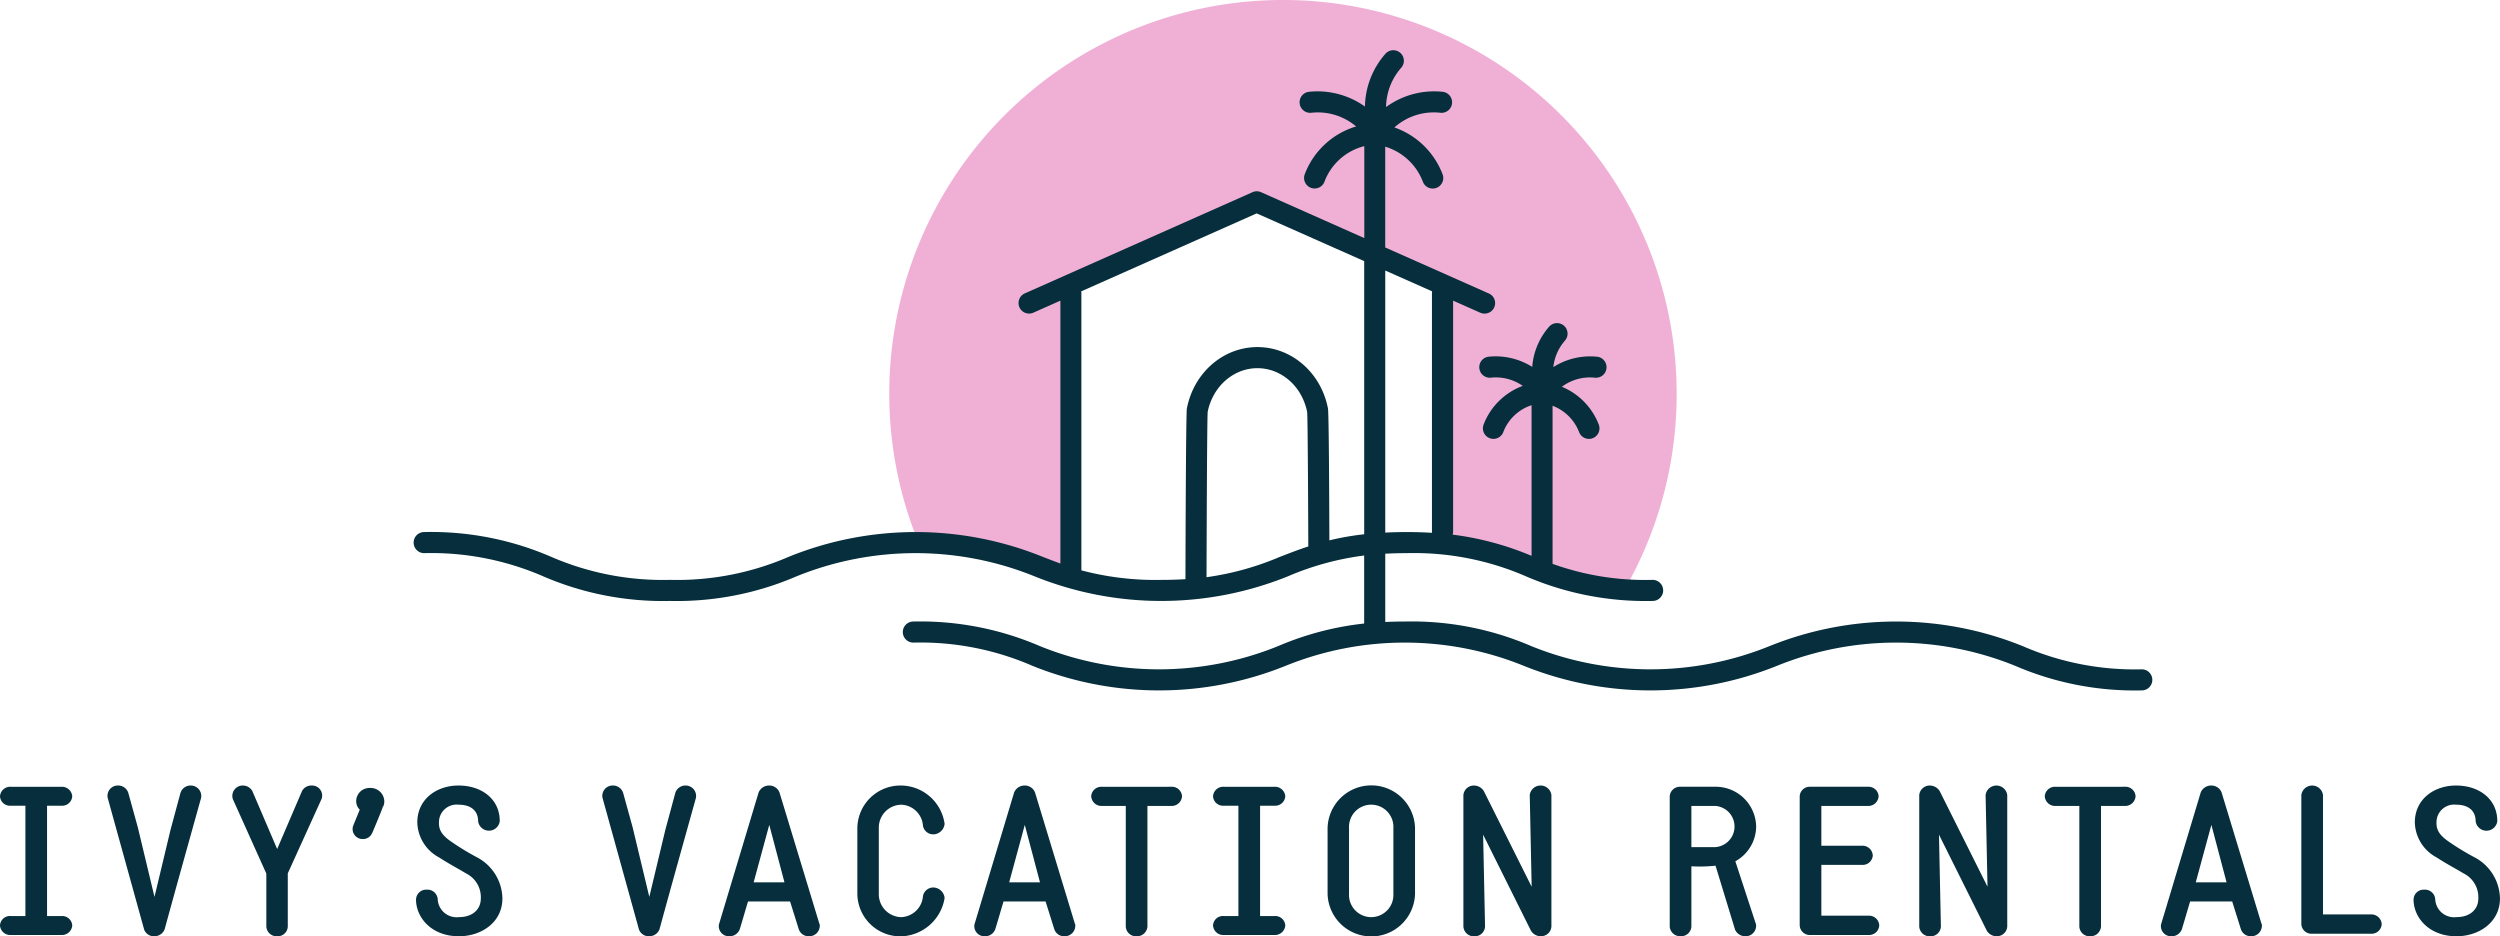 <svg id="Logo" xmlns="http://www.w3.org/2000/svg" width="261.873" height="98.073" viewBox="0 0 261.873 98.073">
  <g id="Logo-2" data-name="Logo">
    <path id="Path_1568" data-name="Path 1568" d="M325.044,41.234a41.045,41.045,0,0,1-5.628,20.809,55.277,55.277,0,0,1-9.58-2.557,56.653,56.653,0,0,0-9.322-2.7c-.677-5.161.233-23.488.037-26.735,0,0-16.232-6.478-19.435-8.709-3.3,1.132-15.449,6.913-19.557,8.93,0,0-.468,20.96.025,30.234-8.315-3.468-15.857-3.426-15.975-3.716a41.24,41.24,0,1,1,79.435-15.556" transform="translate(-149.415 0.001)" fill="#f0b0d6"/>
    <path id="Path_1569" data-name="Path 1569" d="M7.568,229.116a1.082,1.082,0,0,1-1.156,1H1.156a1.069,1.069,0,0,1-1.156-1,1.04,1.04,0,0,1,1.156-.982H2.661v-11.56H1.156A1.053,1.053,0,0,1,0,215.593a1.069,1.069,0,0,1,1.156-1H6.412a1.083,1.083,0,0,1,1.156,1,1.066,1.066,0,0,1-1.156.982H4.929v11.56H6.412a1.052,1.052,0,0,1,1.156.982" transform="translate(0 -132.177)" fill="#062e3c"/>
    <path id="Path_1570" data-name="Path 1570" d="M33.14,229.32l-3.817-13.785a1.083,1.083,0,0,1,1.09-1.287,1.114,1.114,0,0,1,1.069.763l1,3.621,1.745,7.285,1.679-7.023,1.047-3.883a1.114,1.114,0,0,1,1.069-.763,1.1,1.1,0,0,1,1.09,1.287c-1.244,4.471-2.6,9.292-3.817,13.763a1.155,1.155,0,0,1-1.069.742,1.1,1.1,0,0,1-1.091-.72" transform="translate(-18.045 -131.967)" fill="#062e3c"/>
    <path id="Path_1571" data-name="Path 1571" d="M72.707,215.667l-3.534,7.786v5.562a1.06,1.06,0,0,1-1.113,1.025,1.08,1.08,0,0,1-1.134-1.025v-5.54l-3.511-7.808a1.09,1.09,0,0,1,1.025-1.418,1.132,1.132,0,0,1,1.025.589l2.595,6.063,2.6-6.063a1.107,1.107,0,0,1,1.025-.589,1.055,1.055,0,0,1,1.025,1.418" transform="translate(-39.028 -131.967)" fill="#062e3c"/>
    <path id="Path_1572" data-name="Path 1572" d="M99.327,216.894v-.044a.372.372,0,0,1-.043.109l.022-.022c-.065.174-.262.72-1.112,2.727v-.022a1.019,1.019,0,0,1-1,.633,1.044,1.044,0,0,1-1-1.353c.219-.567.48-1.156.7-1.723a1.236,1.236,0,0,1-.371-.873,1.388,1.388,0,0,1,1.439-1.4,1.433,1.433,0,0,1,1.505,1.4,1.2,1.2,0,0,1-.131.567" transform="translate(-59.212 -132.387)" fill="#062e3c"/>
    <path id="Path_1573" data-name="Path 1573" d="M113.485,226.158a1.056,1.056,0,0,1,1.112-1,1.083,1.083,0,0,1,1.156,1,1.98,1.98,0,0,0,2.225,1.876c1.4,0,2.29-.785,2.29-1.963a2.785,2.785,0,0,0-1.549-2.617l-.589-.349c-1.439-.807-1.832-1.068-2.247-1.33a4.272,4.272,0,0,1-2.268-3.665c0-2.421,2.006-3.86,4.318-3.86,2.421,0,4.319,1.418,4.319,3.73a1.143,1.143,0,0,1-2.268,0c0-1-.655-1.723-2.051-1.723a1.849,1.849,0,0,0-2.05,1.832c0,.48,0,1.134,1.177,1.963a26.619,26.619,0,0,0,2.77,1.7,4.966,4.966,0,0,1,2.7,4.319c0,2.53-2.225,3.969-4.559,3.969-2.814,0-4.493-1.9-4.493-3.882" transform="translate(-69.902 -131.967)" fill="#062e3c"/>
    <path id="Path_1574" data-name="Path 1574" d="M168.1,229.32l-3.817-13.785a1.083,1.083,0,0,1,1.09-1.287,1.115,1.115,0,0,1,1.069.763l1,3.621,1.745,7.285,1.679-7.023,1.047-3.883a1.114,1.114,0,0,1,1.069-.763,1.1,1.1,0,0,1,1.091,1.287c-1.244,4.471-2.6,9.292-3.817,13.763a1.154,1.154,0,0,1-1.068.742,1.1,1.1,0,0,1-1.09-.72" transform="translate(-101.172 -131.967)" fill="#062e3c"/>
    <path id="Path_1575" data-name="Path 1575" d="M206.584,228.753a1.11,1.11,0,0,1-1.134,1.287,1.09,1.09,0,0,1-1.047-.72l-.916-2.923h-4.406c-.305,1-.567,1.941-.873,2.923a1.136,1.136,0,0,1-1.091.72,1.059,1.059,0,0,1-1.069-1.308v.022l4.144-13.785a1.188,1.188,0,0,1,1.113-.72,1.15,1.15,0,0,1,1.069.72l4.188,13.785Zm-3.686-4.362-1.592-6.02-1.636,6.02Z" transform="translate(-120.726 -131.967)" fill="#062e3c"/>
    <path id="Path_1576" data-name="Path 1576" d="M233.845,225.591V218.7a4.511,4.511,0,0,1,4.581-4.45,4.655,4.655,0,0,1,4.559,4.013,1.223,1.223,0,0,1-1.025,1.09,1.094,1.094,0,0,1-1.243-.894,2.362,2.362,0,0,0-2.29-2.2,2.4,2.4,0,0,0-2.334,2.443v6.892a2.4,2.4,0,0,0,2.334,2.443,2.379,2.379,0,0,0,2.29-2.2,1.1,1.1,0,0,1,1.243-.894,1.224,1.224,0,0,1,1.025,1.091,4.772,4.772,0,0,1-4.559,4.013,4.5,4.5,0,0,1-4.581-4.45" transform="translate(-144.038 -131.967)" fill="#062e3c"/>
    <path id="Path_1577" data-name="Path 1577" d="M276.277,228.753a1.11,1.11,0,0,1-1.134,1.287,1.09,1.09,0,0,1-1.047-.72l-.916-2.923h-4.406c-.305,1-.567,1.941-.873,2.923a1.135,1.135,0,0,1-1.091.72,1.059,1.059,0,0,1-1.068-1.308v.022l4.144-13.785a1.189,1.189,0,0,1,1.113-.72,1.149,1.149,0,0,1,1.069.72l4.188,13.785Zm-3.686-4.362L271,218.371l-1.636,6.02Z" transform="translate(-163.654 -131.967)" fill="#062e3c"/>
    <path id="Path_1578" data-name="Path 1578" d="M306.007,214.59a1.061,1.061,0,0,1,1.135.982,1.08,1.08,0,0,1-1.135,1.025H303.52v12.629a1.1,1.1,0,0,1-1.156,1.025,1.073,1.073,0,0,1-1.113-1.025V216.6h-2.486a1.08,1.08,0,0,1-1.135-1.025,1.061,1.061,0,0,1,1.135-.982Z" transform="translate(-183.327 -132.177)" fill="#062e3c"/>
    <path id="Path_1579" data-name="Path 1579" d="M338.428,229.116a1.083,1.083,0,0,1-1.156,1h-5.256a1.069,1.069,0,0,1-1.156-1,1.04,1.04,0,0,1,1.156-.982h1.5v-11.56h-1.5a1.053,1.053,0,0,1-1.156-.982,1.069,1.069,0,0,1,1.156-1h5.256a1.083,1.083,0,0,1,1.156,1,1.066,1.066,0,0,1-1.156.982h-1.484v11.56h1.484a1.053,1.053,0,0,1,1.156.982" transform="translate(-203.795 -132.177)" fill="#062e3c"/>
    <path id="Path_1580" data-name="Path 1580" d="M362.1,225.591V218.7a4.582,4.582,0,0,1,9.161,0v6.892a4.582,4.582,0,0,1-9.161,0m2.247-6.892v6.892a2.326,2.326,0,1,0,4.646,0V218.7a2.326,2.326,0,1,0-4.646,0" transform="translate(-223.037 -131.967)" fill="#062e3c"/>
    <path id="Path_1581" data-name="Path 1581" d="M406.222,229.472,401.206,219.4l.2,9.619a1.079,1.079,0,0,1-1.134,1.025,1.093,1.093,0,0,1-1.134-1.025V215.252a1.1,1.1,0,0,1,1.134-1,1.223,1.223,0,0,1,1,.567l5.017,10.033-.2-9.6a1.143,1.143,0,0,1,2.269,0v13.763a1.083,1.083,0,0,1-.873,1l.044-.022a.794.794,0,0,1-.305.044,1.2,1.2,0,0,1-1-.567" transform="translate(-245.849 -131.967)" fill="#062e3c"/>
    <path id="Path_1582" data-name="Path 1582" d="M464.452,228.941a1.1,1.1,0,0,1-1.09,1.309,1.188,1.188,0,0,1-1.091-.676l-2.05-6.718a15.686,15.686,0,0,1-2.53.065v6.325a1.077,1.077,0,0,1-1.134,1,1.091,1.091,0,0,1-1.134-1V215.571a1.074,1.074,0,0,1,1.134-.982h3.6a4.242,4.242,0,0,1,4.319,4.166,4.2,4.2,0,0,1-2.181,3.642l2.138,6.521Zm-4.3-8.027a2.162,2.162,0,0,0,0-4.319H457.69v4.319Z" transform="translate(-280.52 -132.177)" fill="#062e3c"/>
    <path id="Path_1583" data-name="Path 1583" d="M499.2,229.116a1.062,1.062,0,0,1-1.134,1h-6.086a1.055,1.055,0,0,1-1.112-1V215.571a1.053,1.053,0,0,1,1.112-.981H498a1.06,1.06,0,0,1,1.134.981A1.079,1.079,0,0,1,498,216.6h-4.864v4.166h4.253a1.079,1.079,0,0,1,1.134,1.025,1.06,1.06,0,0,1-1.134.982h-4.253v5.322h4.93a1.066,1.066,0,0,1,1.134,1.025" transform="translate(-302.351 -132.177)" fill="#062e3c"/>
    <path id="Path_1584" data-name="Path 1584" d="M530.557,229.472,525.54,219.4l.2,9.619a1.079,1.079,0,0,1-1.134,1.025,1.093,1.093,0,0,1-1.134-1.025V215.252a1.1,1.1,0,0,1,1.134-1,1.224,1.224,0,0,1,1,.567l5.017,10.033-.2-9.6a1.143,1.143,0,0,1,2.268,0v13.763a1.082,1.082,0,0,1-.872,1l.043-.022a.792.792,0,0,1-.305.044,1.2,1.2,0,0,1-1-.567" transform="translate(-322.433 -131.967)" fill="#062e3c"/>
    <path id="Path_1585" data-name="Path 1585" d="M566.095,214.59a1.06,1.06,0,0,1,1.134.982,1.08,1.08,0,0,1-1.134,1.025h-2.487v12.629a1.1,1.1,0,0,1-1.156,1.025,1.073,1.073,0,0,1-1.113-1.025V216.6h-2.486a1.08,1.08,0,0,1-1.134-1.025,1.06,1.06,0,0,1,1.134-.982Z" transform="translate(-343.53 -132.177)" fill="#062e3c"/>
    <path id="Path_1586" data-name="Path 1586" d="M599.924,228.753a1.11,1.11,0,0,1-1.134,1.287,1.09,1.09,0,0,1-1.047-.72l-.916-2.923h-4.406c-.305,1-.567,1.941-.873,2.923a1.136,1.136,0,0,1-1.091.72,1.059,1.059,0,0,1-1.069-1.308v.022l4.144-13.785a1.188,1.188,0,0,1,1.113-.72,1.15,1.15,0,0,1,1.069.72l4.188,13.785Zm-3.686-4.362-1.592-6.02-1.636,6.02Z" transform="translate(-363.006 -131.967)" fill="#062e3c"/>
    <path id="Path_1587" data-name="Path 1587" d="M636.115,228.775a1.062,1.062,0,0,1-1.134,1H628.83a1.062,1.062,0,0,1-1.134-1V215.252a1.143,1.143,0,0,1,2.268,0v12.5h5.017a1.079,1.079,0,0,1,1.134,1.025" transform="translate(-386.633 -131.967)" fill="#062e3c"/>
    <path id="Path_1588" data-name="Path 1588" d="M658.312,226.158a1.056,1.056,0,0,1,1.112-1,1.082,1.082,0,0,1,1.156,1,1.98,1.98,0,0,0,2.225,1.876c1.4,0,2.29-.785,2.29-1.963a2.785,2.785,0,0,0-1.548-2.617l-.589-.349c-1.439-.807-1.832-1.068-2.246-1.33a4.272,4.272,0,0,1-2.269-3.665c0-2.421,2.007-3.86,4.319-3.86,2.422,0,4.319,1.418,4.319,3.73a1.143,1.143,0,0,1-2.269,0c0-1-.654-1.723-2.05-1.723a1.849,1.849,0,0,0-2.05,1.832c0,.48,0,1.134,1.177,1.963a26.53,26.53,0,0,0,2.771,1.7,4.966,4.966,0,0,1,2.7,4.319c0,2.53-2.225,3.969-4.559,3.969-2.813,0-4.493-1.9-4.493-3.882" transform="translate(-405.491 -131.967)" fill="#062e3c"/>
    <path id="Path_1589" data-name="Path 1589" d="M293.851,78.548a29.422,29.422,0,0,1-12.468-2.429,35.423,35.423,0,0,0-26.537,0,33.217,33.217,0,0,1-24.936,0,31.653,31.653,0,0,0-13.268-2.579c-.719,0-1.392.018-2.038.047V66.435c.709-.037,1.462-.058,2.271-.058a29.413,29.413,0,0,1,12.468,2.429,31.649,31.649,0,0,0,13.268,2.579,1.1,1.1,0,1,0,0-2.208A28.662,28.662,0,0,1,232.129,67.5V50.939a4.792,4.792,0,0,1,2.789,2.785,1.1,1.1,0,1,0,2.043-.837,7.031,7.031,0,0,0-3.854-3.937,4.9,4.9,0,0,1,3.47-.95,1.1,1.1,0,0,0,.2-2.2,7.209,7.209,0,0,0-4.568,1.088,5.047,5.047,0,0,1,1.227-2.785,1.1,1.1,0,1,0-1.677-1.435,7.2,7.2,0,0,0-1.76,4.2,7.22,7.22,0,0,0-4.542-1.07,1.1,1.1,0,0,0,.2,2.2,4.93,4.93,0,0,1,3.35.859,6.988,6.988,0,0,0-4.092,4.028,1.1,1.1,0,1,0,2.043.837,4.734,4.734,0,0,1,2.971-2.841V66.661a31.3,31.3,0,0,0-8.27-2.223,1.1,1.1,0,0,0,.052-.319V39.928l2.83,1.257a1.091,1.091,0,0,0,.448.1,1.1,1.1,0,0,0,.449-2.114L214.6,34.358V23.8a6.1,6.1,0,0,1,3.955,3.7,1.1,1.1,0,1,0,2.044-.836,8.364,8.364,0,0,0-5.037-4.88A6.191,6.191,0,0,1,220.4,20.25a1.1,1.1,0,1,0,.2-2.2,8.542,8.542,0,0,0-5.912,1.6,6.369,6.369,0,0,1,1.6-4.132,1.1,1.1,0,1,0-1.678-1.435,8.585,8.585,0,0,0-2.134,5.513,8.579,8.579,0,0,0-5.841-1.546,1.1,1.1,0,0,0,.2,2.2,6.221,6.221,0,0,1,4.718,1.431,8.3,8.3,0,0,0-5.371,4.978,1.1,1.1,0,0,0,2.044.836,6.032,6.032,0,0,1,4.183-3.751v9.631l-10.815-4.806a1.1,1.1,0,0,0-.9,0l-23.848,10.6a1.1,1.1,0,1,0,.9,2.018l2.829-1.257V67.465c-.64-.231-1.262-.472-1.891-.717a35.413,35.413,0,0,0-26.537,0,29.408,29.408,0,0,1-12.466,2.429A29.409,29.409,0,0,1,127.2,66.748a31.651,31.651,0,0,0-13.268-2.58,1.1,1.1,0,0,0,0,2.209A29.409,29.409,0,0,1,126.4,68.806a31.643,31.643,0,0,0,13.267,2.579,31.645,31.645,0,0,0,13.267-2.579,33.212,33.212,0,0,1,24.934,0,35.418,35.418,0,0,0,26.537,0,29.742,29.742,0,0,1,7.989-2.181v7.124a31.538,31.538,0,0,0-9.022,2.37,33.209,33.209,0,0,1-24.933,0,31.654,31.654,0,0,0-13.267-2.579,1.1,1.1,0,1,0,0,2.208,29.407,29.407,0,0,1,12.466,2.429,35.415,35.415,0,0,0,26.536,0,33.21,33.21,0,0,1,24.933,0,35.421,35.421,0,0,0,26.538,0,33.216,33.216,0,0,1,24.936,0,31.654,31.654,0,0,0,13.268,2.579,1.1,1.1,0,0,0,0-2.209M219.515,38.956a1.129,1.129,0,0,0-.021.208V64.119a1.07,1.07,0,0,0,.013.128c-.82-.049-1.69-.078-2.632-.078-.8,0-1.558.02-2.271.056V36.774ZM203.607,66.748a29.982,29.982,0,0,1-7.725,2.149c.008-3.575.054-16.26.119-17.309a6.183,6.183,0,0,1,.31-1.057,5.954,5.954,0,0,1,.5-.994,5.732,5.732,0,0,1,.659-.861,5.526,5.526,0,0,1,.793-.7,5.208,5.208,0,0,1,.9-.527,4.931,4.931,0,0,1,4.1,0,5.172,5.172,0,0,1,.9.527,5.494,5.494,0,0,1,.793.7,5.782,5.782,0,0,1,.659.861,6.035,6.035,0,0,1,.5,1,6.212,6.212,0,0,1,.31,1.061c.066.941.111,11.485.118,14.077-1.038.341-1.993.711-2.935,1.078m5.142-1.71c-.01-3.39-.048-13.291-.147-13.815a8.379,8.379,0,0,0-.432-1.5,8.237,8.237,0,0,0-.686-1.362,8.023,8.023,0,0,0-.912-1.19,7.693,7.693,0,0,0-1.111-.987,7.4,7.4,0,0,0-1.286-.752,7.138,7.138,0,0,0-5.926,0,7.465,7.465,0,0,0-1.285.751,7.705,7.705,0,0,0-1.111.987,7.967,7.967,0,0,0-.912,1.191,8.185,8.185,0,0,0-.686,1.361,8.366,8.366,0,0,0-.433,1.5c-.1.553-.142,14.69-.149,17.878-.786.047-1.622.075-2.534.075a30.357,30.357,0,0,1-8.367-1V39.164a1.1,1.1,0,0,0-.021-.208l18.383-8.168,11.263,5V64.4a28.885,28.885,0,0,0-3.647.637" transform="translate(-69.499 -8.436)" fill="#062e3c"/>
  </g>
</svg>
